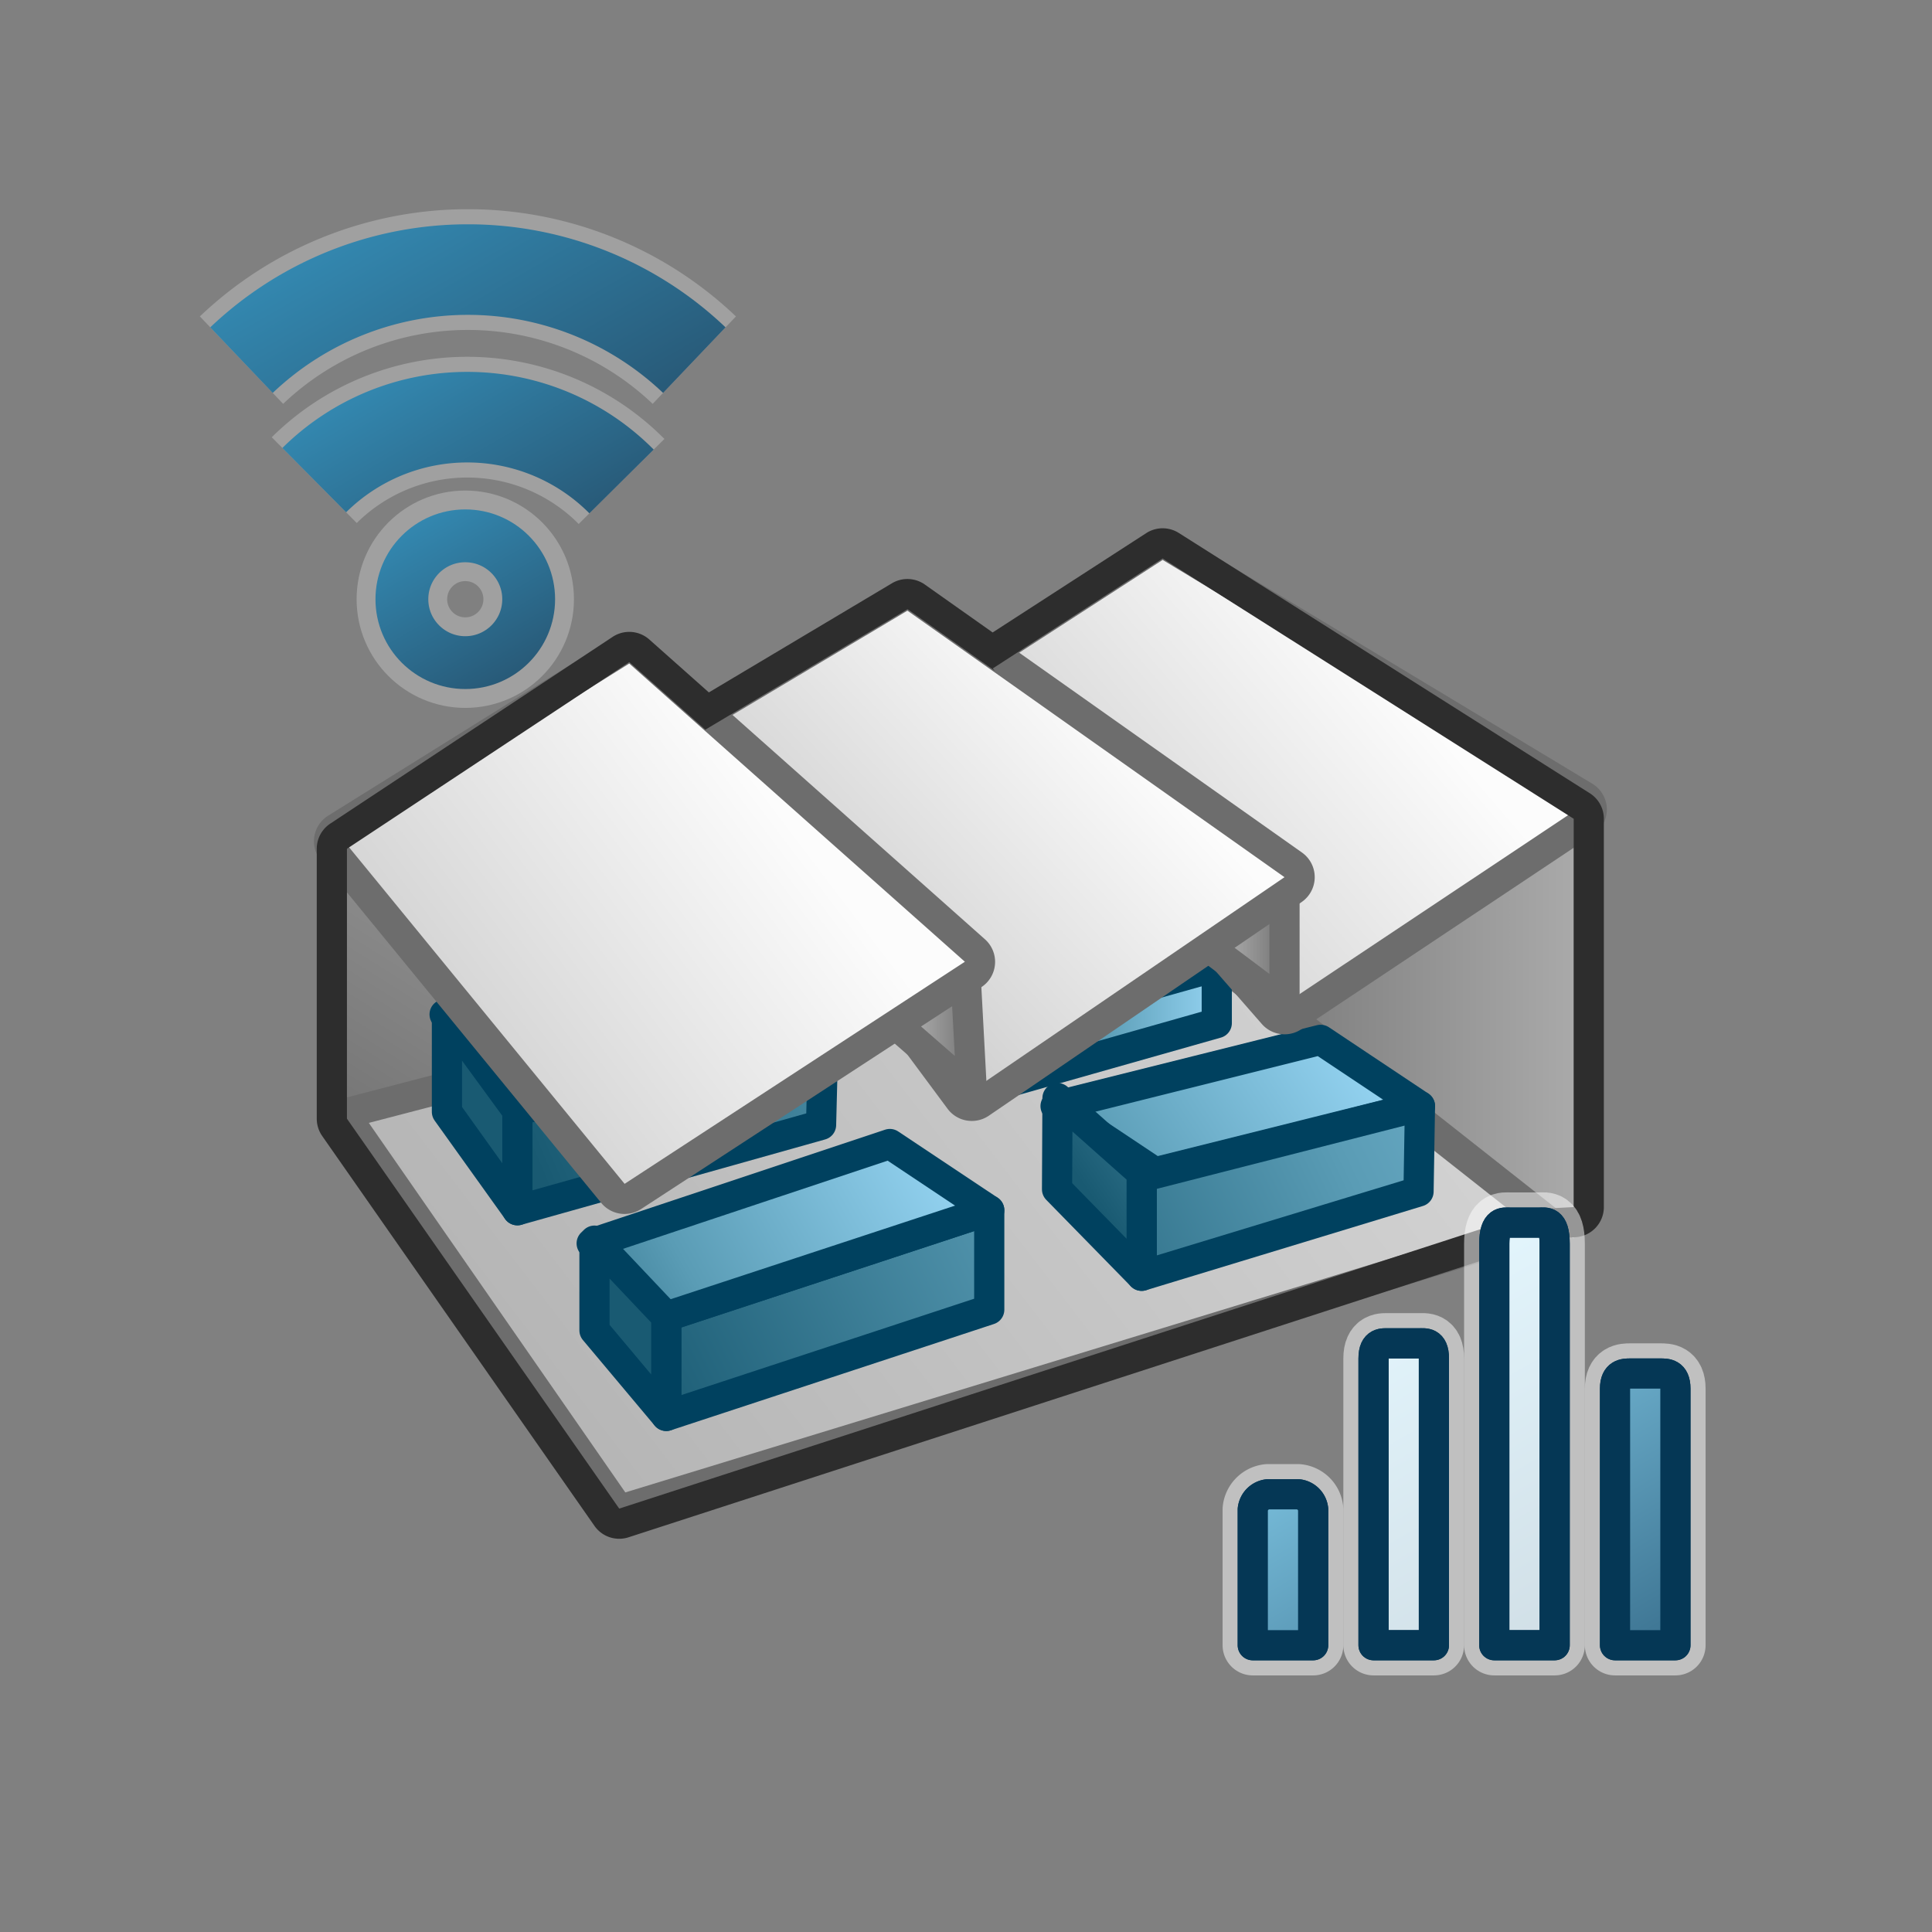 <svg xmlns="http://www.w3.org/2000/svg" xmlns:xlink="http://www.w3.org/1999/xlink" width="64" height="64" viewBox="0 0 64 64">
  <rect x="0" y="0" width="64" height="64" fill="#808080" stroke="none"/>
  <defs>
    <linearGradient id="a" x1="41.256" y1="33.581" x2="70.511" y2="33.581" gradientUnits="userSpaceOnUse">
      <stop offset="0" stop-color="#787878"/>
      <stop offset="1" stop-color="#fcfcfc"/>
    </linearGradient>
    <linearGradient id="b" x1="27.064" y1="14.777" x2="12.199" y2="38.49" gradientUnits="userSpaceOnUse">
      <stop offset="0" stop-color="#c9c9c9"/>
      <stop offset="1" stop-color="#737373"/>
    </linearGradient>
    <linearGradient id="c" x1="78.043" y1="2.934" x2="17.159" y2="49.673" gradientUnits="userSpaceOnUse">
      <stop offset="0" stop-color="#fcfcfc"/>
      <stop offset="1" stop-color="#b3b3b3"/>
    </linearGradient>
    <linearGradient id="d" x1="29.704" y1="44.074" x2="44.518" y2="34.328" gradientUnits="userSpaceOnUse">
      <stop offset="0.1" stop-color="#195a72"/>
      <stop offset="0.5" stop-color="#5a9cb5"/>
      <stop offset="1" stop-color="#93d2f0"/>
    </linearGradient>
    <linearGradient id="e" x1="29.109" y1="45.649" x2="59.72" y2="30.876" xlink:href="#d"/>
    <linearGradient id="f" x1="34.625" y1="40.561" x2="49.269" y2="30.45" xlink:href="#d"/>
    <linearGradient id="g" x1="17.347" y1="48.46" x2="52.397" y2="31.196" xlink:href="#d"/>
    <linearGradient id="h" x1="14.99" y1="46.797" x2="30.92" y2="38.036" xlink:href="#d"/>
    <linearGradient id="i" x1="20.474" y1="44.48" x2="31.42" y2="31.637" xlink:href="#d"/>
    <linearGradient id="j" x1="32.6" y1="33.81" x2="40.307" y2="33.81" xlink:href="#d"/>
    <linearGradient id="k" x1="30.504" y1="34.724" x2="32.6" y2="34.724" xlink:href="#b"/>
    <linearGradient id="l" x1="30.429" y1="32.429" x2="40.307" y2="32.429" xlink:href="#d"/>
    <linearGradient id="m" x1="14.664" y1="40.245" x2="47.21" y2="26.306" xlink:href="#d"/>
    <linearGradient id="n" x1="10.235" y1="34.666" x2="22.789" y2="34.666" xlink:href="#d"/>
    <linearGradient id="o" x1="16.806" y1="36.134" x2="2.803" y2="48.125" xlink:href="#d"/>
    <linearGradient id="p" x1="45.635" y1="21.866" x2="29.514" y2="35.669" xlink:href="#c"/>
    <linearGradient id="q" x1="39.657" y1="31.16" x2="42.551" y2="31.16" xlink:href="#b"/>
    <linearGradient id="r" x1="36.416" y1="23.432" x2="22.259" y2="36.556" xlink:href="#c"/>
    <linearGradient id="s" x1="29.299" y1="33.996" x2="32.192" y2="33.996" xlink:href="#b"/>
    <linearGradient id="t" x1="25.775" y1="26.759" x2="7.134" y2="40.9" xlink:href="#c"/>
    <linearGradient id="u" x1="44.645" y1="43.47" x2="52.135" y2="56.442" gradientUnits="userSpaceOnUse">
      <stop offset="0" stop-color="#8dd7f4"/>
      <stop offset="1" stop-color="#386e8c"/>
    </linearGradient>
    <linearGradient id="y" x1="43.679" y1="43.258" x2="51.844" y2="57.4" xlink:href="#u"/>
    <linearGradient id="ac" x1="13.179" y1="6.838" x2="18.049" y2="15.273" gradientUnits="userSpaceOnUse">
      <stop offset="0" stop-color="#3387af"/>
      <stop offset="1" stop-color="#285a78"/>
    </linearGradient>
    <linearGradient id="ad" x1="13.926" y1="17.274" x2="16.901" y2="22.427" xlink:href="#ac"/>
    <linearGradient id="ae" x1="13.8" y1="11.929" x2="17.435" y2="18.225" xlink:href="#ac"/>
  </defs>
  <title>36893_I_DELMXP_AP</title>
  <g>
    <polygon points="52.131 26.13 52.131 41.032 36.459 28.777 52.131 26.13" fill="url(#a)"/>
    <polygon points="11.4 27.868 11.398 36.894 21.835 35.013 11.4 27.868" fill="url(#b)"/>
    <polygon points="20.512 50.023 51.425 40.57 37.982 29.968 11.398 36.894 20.512 50.023" stroke="#6d6d6d" stroke-linecap="round" stroke-linejoin="round" fill="url(#c)"/>
    <g>
      <polygon points="34.967 36.641 38.259 38.835 47.038 36.641 43.746 34.446 34.967 36.641" stroke="#00415f" stroke-linecap="round" stroke-linejoin="round" fill="url(#d)"/>
      <polygon points="47.038 36.641 46.991 39.471 37.819 42.262 37.819 38.994 47.038 36.641" stroke="#00415f" stroke-linecap="round" stroke-linejoin="round" fill="url(#e)"/>
      <polygon points="35.031 36.375 35.016 39.397 37.819 42.262 37.819 38.852 35.031 36.375" stroke="#00415f" stroke-linecap="round" stroke-linejoin="round" fill="url(#f)"/>
    </g>
    <g>
      <polygon points="32.77 40.091 22.071 43.612 22.071 46.904 32.77 43.384 32.77 40.091" stroke="#00415f" stroke-linecap="round" stroke-linejoin="round" fill="url(#g)"/>
      <polygon points="29.477 37.897 19.6 41.189 22.071 43.612 32.77 40.091 29.477 37.897" stroke="#00415f" stroke-linecap="round" stroke-linejoin="round" fill="url(#h)"/>
      <polygon points="22.071 46.904 22.071 43.612 19.693 41.098 19.693 44.07 22.071 46.904" stroke="#00415f" stroke-linecap="round" stroke-linejoin="round" fill="url(#i)"/>
    </g>
    <g>
      <polygon points="32.677 36.055 40.307 33.891 40.307 31.564 32.6 33.729 32.677 36.055" stroke="#00415f" stroke-linecap="round" stroke-linejoin="round" fill="url(#j)"/>
      <polygon points="31.114 33.393 32.6 35.076 32.6 36.055 30.504 33.603 31.114 33.393" stroke="#6d6d6d" stroke-linecap="round" stroke-linejoin="round" fill="url(#k)"/>
      <polygon points="38.82 30.682 40.307 32.013 32.6 34.177 30.429 31.725 38.82 30.682" stroke="#00415f" stroke-linecap="round" stroke-linejoin="round" fill="url(#l)"/>
    </g>
    <g>
      <polygon points="27.282 33.973 27.199 37.264 17.139 40.091 17.139 36.797 27.282 33.973" stroke="#00415f" stroke-linecap="round" stroke-linejoin="round" fill="url(#m)"/>
      <polygon points="14.728 33.604 17.139 36.797 27.282 33.973 25.86 32.534 16.416 33.164 14.728 33.604" stroke="#00415f" stroke-linecap="round" stroke-linejoin="round" fill="url(#n)"/>
      <polygon points="17.139 40.091 14.805 36.83 14.805 33.604 17.139 36.797 17.139 40.091" stroke="#00415f" stroke-linecap="round" stroke-linejoin="round" fill="url(#o)"/>
    </g>
    <g>
      <path d="M42.552,33.763a.5.5,0,0,1-.377-.171L32.5,22.522a.5.5,0,0,1,.1-.749l5.635-3.643a.493.493,0,0,1,.272-.08.485.485,0,0,1,.257.072l13.712,8.267a.5.5,0,0,1,.02.843l-9.675,6.447A.5.5,0,0,1,42.552,33.763Z" fill="url(#p)"/>
      <path d="M38.514,18.549l13.712,8.268-9.675,6.446L32.88,22.194l5.634-3.645m0-1a1,1,0,0,0-.543.161l-5.634,3.644a1,1,0,0,0-.21,1.5L41.8,33.921a1,1,0,0,0,1.308.174l9.675-6.446a1,1,0,0,0-.038-1.689L39.031,17.693a1,1,0,0,0-.517-.144Z" fill="#6d6d6d"/>
    </g>
    <polygon points="42.551 29.058 42.551 33.263 39.657 31.09 42.551 29.058" stroke="#6d6d6d" stroke-linecap="round" stroke-linejoin="round" fill="url(#q)"/>
    <g>
      <path d="M32.192,36.634a.5.5,0,0,1-.4-.2l-8.834-11.91a.5.5,0,0,1-.089-.395A.5.5,0,0,1,23.1,23.8l6.7-4a.5.5,0,0,1,.544.021L42.84,28.649a.5.5,0,0,1-.006.822L32.475,36.547A.506.506,0,0,1,32.192,36.634Z" fill="url(#r)"/>
      <path d="M30.06,20.23l12.491,8.828L32.192,36.134l-8.833-11.91,6.7-3.994m0-1a1,1,0,0,0-.512.141l-6.7,3.994a1,1,0,0,0-.292,1.455l8.834,11.909a1,1,0,0,0,1.367.23l10.359-7.075a1,1,0,0,0,.014-1.643L30.637,19.413a1,1,0,0,0-.577-.183Z" fill="#6d6d6d"/>
    </g>
    <polygon points="31.963 31.859 32.192 36.134 29.299 33.61 31.963 31.859" stroke="#6d6d6d" stroke-linecap="round" stroke-linejoin="round" fill="url(#s)"/>
    <g>
      <path d="M20.691,39.716a.5.5,0,0,1-.386-.184L11.013,28.185a.5.5,0,0,1,.122-.742l9.445-5.886a.508.508,0,0,1,.265-.076.5.5,0,0,1,.332.126L32.3,31.485a.5.5,0,0,1-.059.793L20.965,39.635A.506.506,0,0,1,20.691,39.716Z" fill="url(#t)"/>
      <path d="M20.845,21.981l11.118,9.878L20.691,39.216,11.4,27.868l9.445-5.887m0-1a1,1,0,0,0-.529.151L10.871,27.02a1,1,0,0,0-.245,1.482L19.918,39.85a1,1,0,0,0,1.32.2L32.51,32.7a1,1,0,0,0,.118-1.585L21.509,21.234a1,1,0,0,0-.664-.253Z" fill="#6d6d6d"/>
    </g>
    <path d="M38.514,18.5l13.617,8.623V39.986l-.993.053L20.512,49.974,11.493,37.058V28.117l9.352-6.185,2.52,2.239,6.7-3.991,2.889,2.043-.069-.079L38.514,18.5m0-1a1,1,0,0,0-.543.16l-5.088,3.291-2.246-1.587a1,1,0,0,0-1.089-.043l-6.066,3.616-1.973-1.753a1,1,0,0,0-1.216-.086l-9.352,6.185a1,1,0,0,0-.448.834v8.941a1,1,0,0,0,.18.573l9.019,12.915a1,1,0,0,0,1.129.379l30.5-9.895.863-.046a1,1,0,0,0,.946-1V27.123a1,1,0,0,0-.465-.845L39.049,17.655a1,1,0,0,0-.535-.155Z" fill="#2d2d2d"/>
  </g>
  <g>
    <g>
      <path d="M41.5,54.5h2V50a.559.559,0,0,0-.5-.5H42a.565.565,0,0,0-.5.5Z" fill="url(#u)"/>
      <path d="M45.5,54.5h2V45c0-.561-.309-.5-.5-.5h-.992c-.188,0-.508-.052-.508.5Z" fill="url(#u)"/>
      <path d="M53.5,54.5h2V46c0-.505-.3-.5-.5-.5H54c-.192,0-.5.005-.5.5Z" fill="url(#u)"/>
      <path d="M49.5,54.5h2V41.2c0-.786-.309-.7-.5-.7h-.992c-.188,0-.508-.073-.508.7Z" fill="url(#u)"/>
    </g>
    <g>
      <path d="M41.5,54.5h2V50a.559.559,0,0,0-.5-.5H42a.565.565,0,0,0-.5.5Z" fill="#fff" stroke="#fff" stroke-linejoin="round" stroke-width="2" opacity="0.5"/>
      <path d="M45.5,54.5h2V45c0-.561-.309-.5-.5-.5h-.992c-.188,0-.508-.052-.508.5Z" fill="#fff" stroke="#fff" stroke-linejoin="round" stroke-width="2" opacity="0.5"/>
      <path d="M53.5,54.5h2V46c0-.505-.3-.5-.5-.5H54c-.192,0-.5.005-.5.5Z" fill="#fff" stroke="#fff" stroke-linejoin="round" stroke-width="2" opacity="0.5"/>
      <path d="M49.5,54.5h2V41.2c0-.786-.309-.7-.5-.7h-.992c-.188,0-.508-.073-.508.7Z" fill="#fff" stroke="#fff" stroke-linejoin="round" stroke-width="2" opacity="0.5"/>
    </g>
    <g>
      <path d="M41.5,54.5h2V50a.559.559,0,0,0-.5-.5H42a.565.565,0,0,0-.5.5Z" fill="none" stroke="#053755" stroke-linejoin="round"/>
      <path d="M45.5,54.5h2V45c0-.561-.309-.5-.5-.5h-.992c-.188,0-.508-.052-.508.5Z" fill="none" stroke="#053755" stroke-linejoin="round"/>
      <path d="M53.5,54.5h2V46c0-.505-.3-.5-.5-.5H54c-.192,0-.5.005-.5.5Z" fill="none" stroke="#053755" stroke-linejoin="round"/>
      <path d="M49.5,54.5h2V41.2c0-.786-.309-.7-.5-.7h-.992c-.188,0-.508-.073-.508.7Z" fill="none" stroke="#053755" stroke-linejoin="round"/>
    </g>
  </g>
  <g>
    <g>
      <path d="M41.5,54.5h2V50a.559.559,0,0,0-.5-.5H42a.565.565,0,0,0-.5.5Z" fill="url(#y)"/>
      <path d="M45.5,54.5h2V45c0-.561-.309-.5-.5-.5h-.992c-.188,0-.508-.052-.508.5Z" fill="url(#y)"/>
      <path d="M53.5,54.5h2V46c0-.505-.3-.5-.5-.5H54c-.192,0-.5.005-.5.5Z" fill="url(#y)"/>
      <path d="M49.5,54.5h2V41.2c0-.786-.309-.7-.5-.7h-.992c-.188,0-.508-.073-.508.7Z" fill="url(#y)"/>
    </g>
    <g>
      <path d="M41.5,54.5h2V50a.559.559,0,0,0-.5-.5H42a.565.565,0,0,0-.5.5Z" fill="none" stroke="#053755" stroke-linejoin="round"/>
      <path d="M45.5,54.5h2V45c0-.561-.309-.5-.5-.5h-.992c-.188,0-.508-.052-.508.5Z" fill="none" stroke="#053755" stroke-linejoin="round"/>
      <path d="M53.5,54.5h2V46c0-.505-.3-.5-.5-.5H54c-.192,0-.5.005-.5.5Z" fill="none" stroke="#053755" stroke-linejoin="round"/>
      <path d="M49.5,54.5h2V41.2c0-.786-.309-.7-.5-.7h-.992c-.188,0-.508-.073-.508.7Z" fill="none" stroke="#053755" stroke-linejoin="round"/>
    </g>
  </g>
  <g opacity="0.5">
    <path d="M8,11.93a10.875,10.875,0,0,1,15,0" fill="none" stroke="#fff" stroke-linejoin="round" stroke-width="4" opacity="0.5"/>
    <circle cx="15.413" cy="19.85" r="2.1" fill="none" stroke="#fff" stroke-linejoin="round" stroke-width="3" opacity="0.5"/>
    <path d="M10.41,15.905a7.2,7.2,0,0,1,10.18.044" fill="none" stroke="#fff" stroke-linejoin="round" stroke-width="4" opacity="0.5"/>
  </g>
  <g>
    <path d="M8,11.93a10.875,10.875,0,0,1,15,0" fill="none" stroke-miterlimit="10" stroke-width="3" stroke="url(#ac)"/>
    <circle cx="15.413" cy="19.85" r="2.1" fill="none" stroke-miterlimit="10" stroke-width="1.75" stroke="url(#ad)"/>
    <path d="M10.41,15.905a7.2,7.2,0,0,1,10.18.044" fill="none" stroke-miterlimit="10" stroke-width="3" stroke="url(#ae)"/>
  </g>
</svg>
